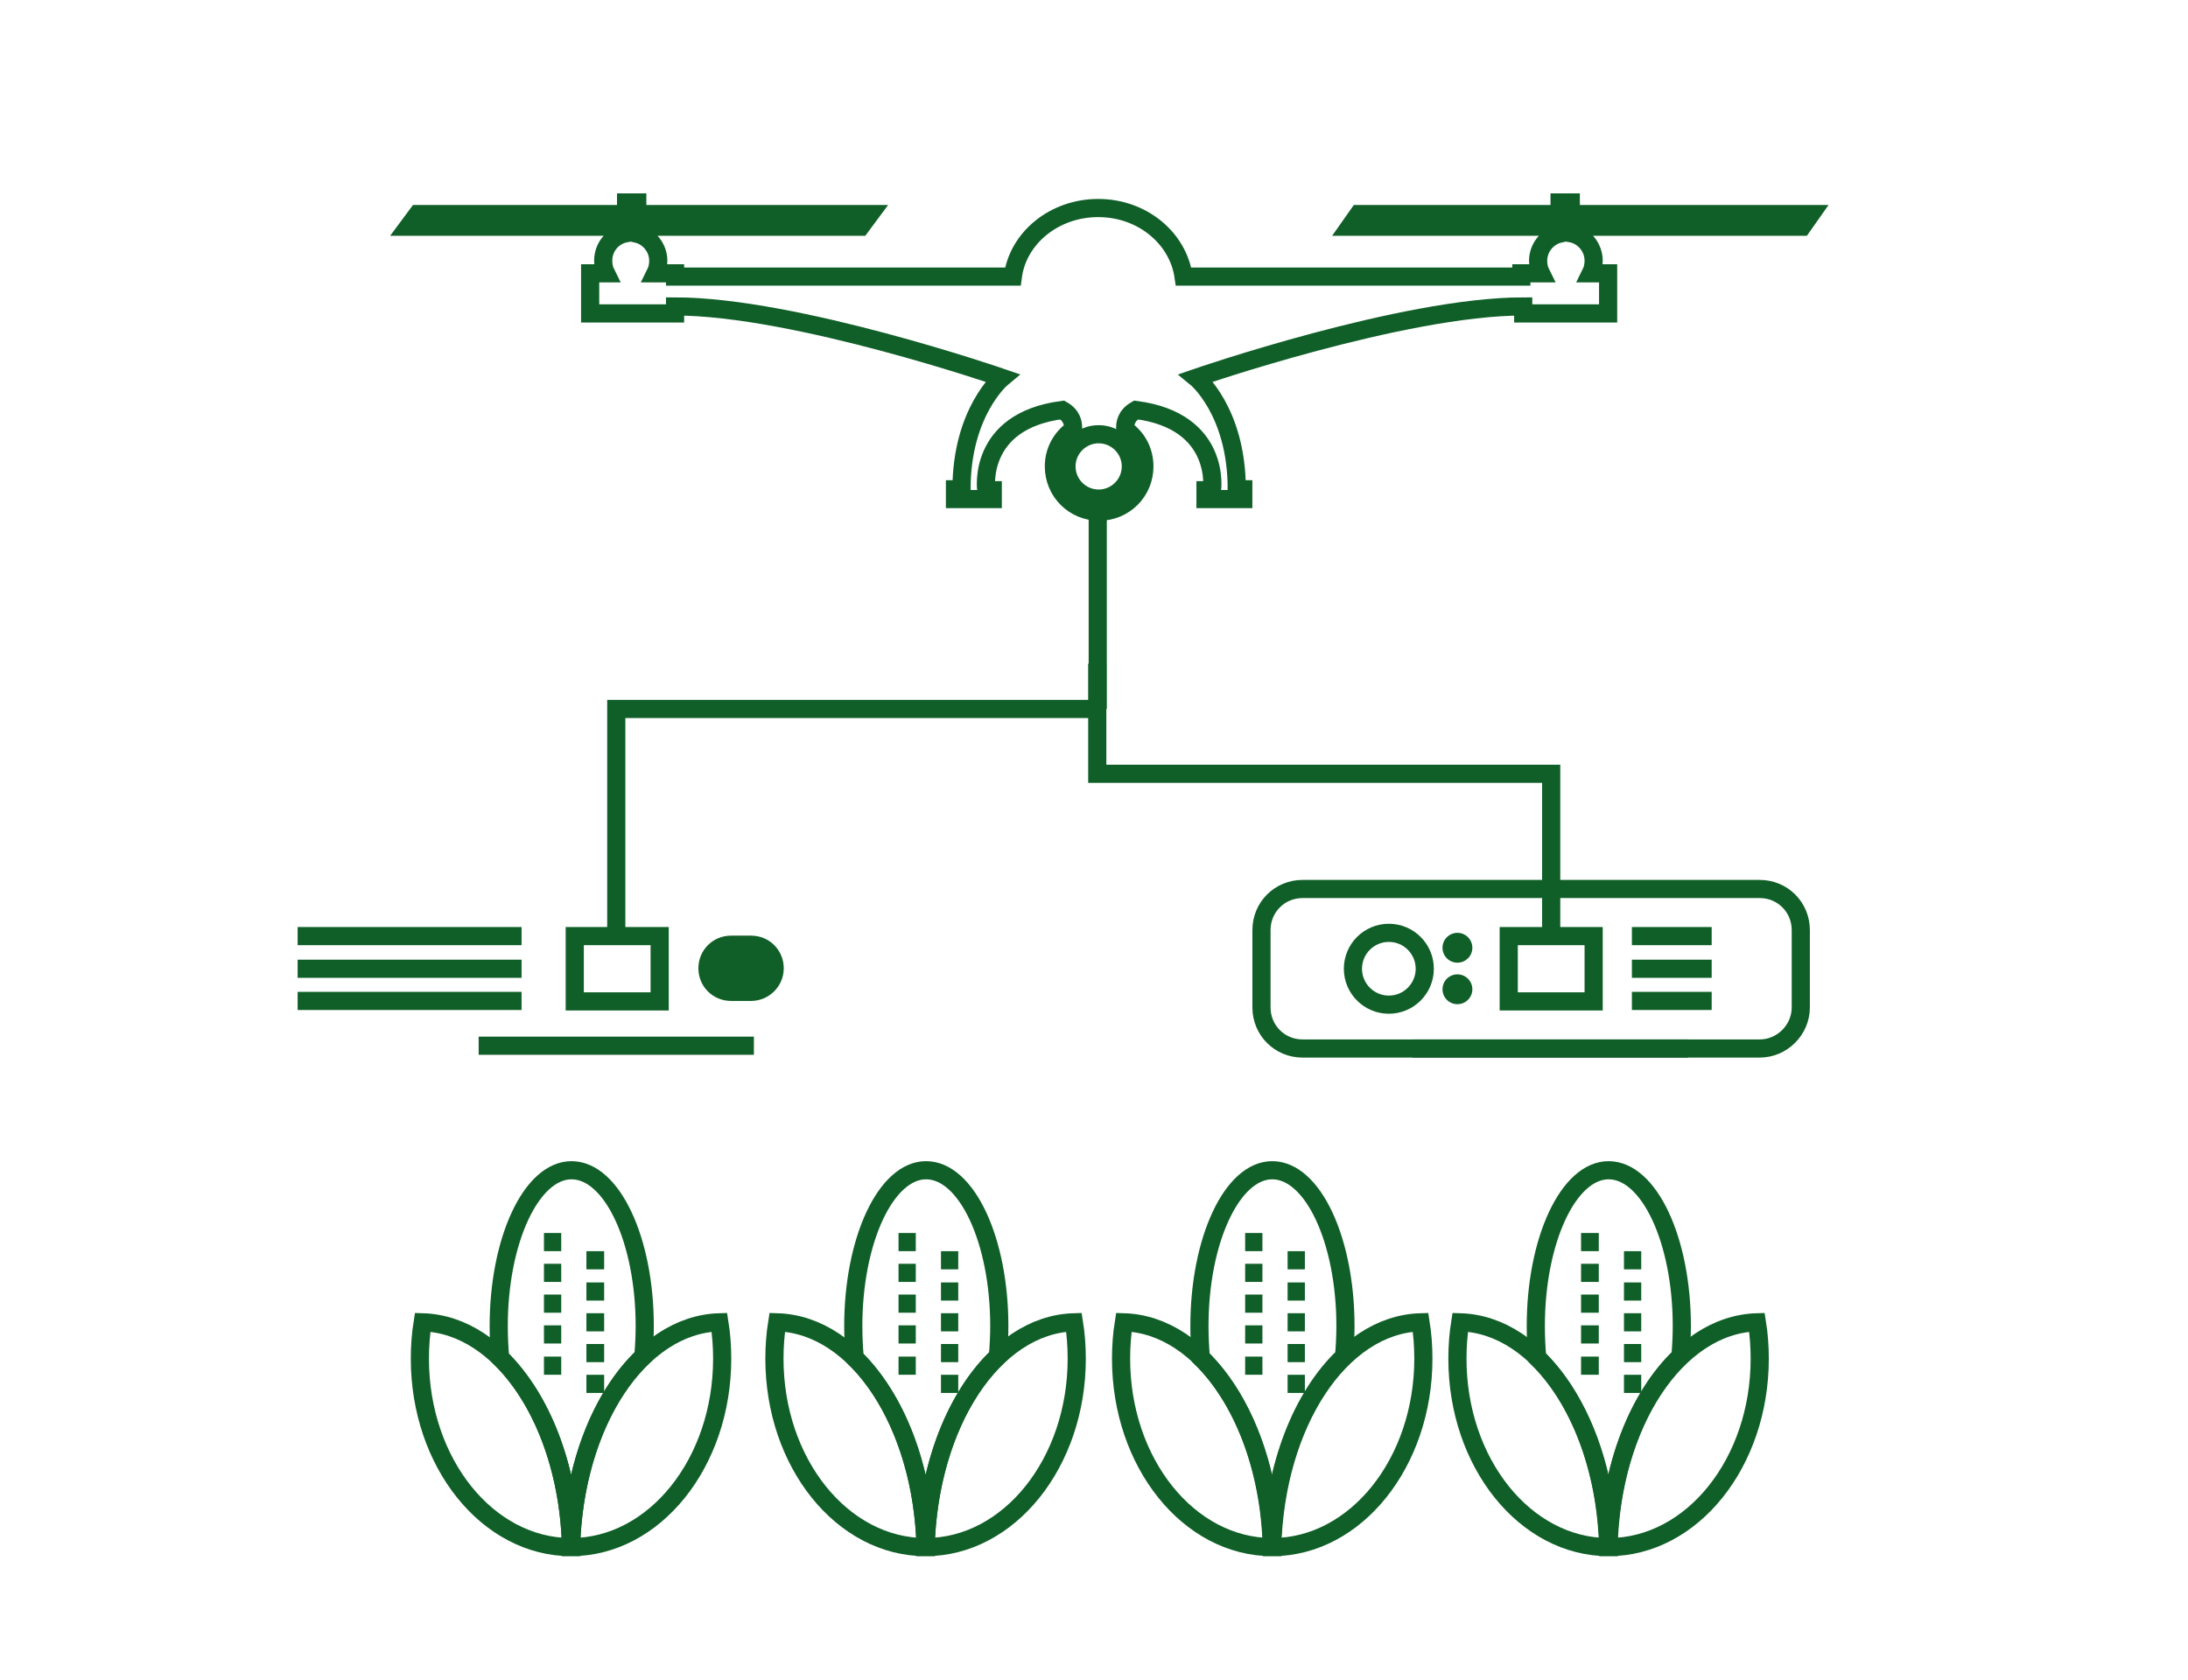 <?xml version="1.0" encoding="utf-8"?>
<!-- Generator: Adobe Illustrator 22.0.0, SVG Export Plug-In . SVG Version: 6.00 Build 0)  -->
<svg version="1.1" id="Layer_1" xmlns="http://www.w3.org/2000/svg" xmlns:xlink="http://www.w3.org/1999/xlink" x="0px" y="0px"
	 viewBox="0 0 469 360.2" style="enable-background:new 0 0 469 360.2;" xml:space="preserve">
<style type="text/css">
	.st0{fill:none;stroke:#FFFFFF;stroke-width:6.539;stroke-miterlimit:10;}
	.st1{fill:#FFFFFF;}
	.st2{fill:#105F28;}
	.st3{stroke:#FFFFFF;stroke-width:4.541;stroke-miterlimit:10;}
	.st4{fill:none;stroke:#FFFFFF;stroke-width:4.359;stroke-miterlimit:10;}
	.st5{fill:none;stroke:#FFFFFF;stroke-width:3.269;stroke-linecap:round;stroke-miterlimit:10;}
	.st6{fill:none;stroke:#FFFFFF;stroke-width:7.2;stroke-miterlimit:10;}
	.st7{fill:none;stroke:#FFFFFF;stroke-width:3.964;stroke-linecap:round;stroke-miterlimit:10;}
	.st8{fill:none;stroke:#105F28;stroke-width:3.893;stroke-miterlimit:10;}
	.st9{fill:none;stroke:#105F28;stroke-width:0.625;stroke-miterlimit:10;}
</style>
<g>
	<path class="st8" d="M272.7,331.7c-17.9,0-32.4-18.1-32.4-40.4c0-2.7,0.2-5.3,0.6-7.8C258.1,284,272,305.2,272.7,331.7z"/>
	<path class="st8" d="M272.7,331.7c17.9,0,32.4-18.1,32.4-40.4c0-2.7-0.2-5.3-0.6-7.8C287.3,284,273.4,305.2,272.7,331.7z"/>
	<path class="st8" d="M288.4,284.3c0,2-0.1,4.2-0.3,6.5c-9,8.5-15,23.6-15.5,40.9c-0.4-17.1-6.4-32-15.2-40.6
		c-0.2-2.4-0.3-4.6-0.3-6.8c0-18.4,7-33.4,15.6-33.4C281.4,250.9,288.4,265.9,288.4,284.3z"/>
	<line class="st8" x1="266.9" y1="266.3" x2="270.6" y2="266.3"/>
	<line class="st8" x1="266.9" y1="272.9" x2="270.6" y2="272.9"/>
	<line class="st8" x1="266.9" y1="279.5" x2="270.6" y2="279.5"/>
	<line class="st8" x1="266.9" y1="286.1" x2="270.6" y2="286.1"/>
	<line class="st8" x1="266.9" y1="292.8" x2="270.6" y2="292.8"/>
	<line class="st8" x1="276" y1="270.2" x2="279.7" y2="270.2"/>
	<line class="st8" x1="276" y1="276.9" x2="279.7" y2="276.9"/>
	<line class="st8" x1="276" y1="283.5" x2="279.7" y2="283.5"/>
	<line class="st8" x1="276" y1="290.1" x2="279.7" y2="290.1"/>
	<line class="st8" x1="276" y1="296.7" x2="279.7" y2="296.7"/>
</g>
<g>
	<path class="st8" d="M344.8,331.7c-17.9,0-32.4-18.1-32.4-40.4c0-2.7,0.2-5.3,0.6-7.8C330.2,284,344.1,305.2,344.8,331.7z"/>
	<path class="st8" d="M344.8,331.7c17.9,0,32.4-18.1,32.4-40.4c0-2.7-0.2-5.3-0.6-7.8C359.4,284,345.4,305.2,344.8,331.7z"/>
	<path class="st8" d="M360.5,284.3c0,2-0.1,4.2-0.3,6.5c-9,8.5-15,23.6-15.5,40.9c-0.4-17.1-6.4-32-15.2-40.6
		c-0.2-2.4-0.3-4.6-0.3-6.8c0-18.4,7-33.4,15.6-33.4C353.5,250.9,360.5,265.9,360.5,284.3z"/>
	<line class="st8" x1="338.9" y1="266.3" x2="342.7" y2="266.3"/>
	<line class="st8" x1="338.9" y1="272.9" x2="342.7" y2="272.9"/>
	<line class="st8" x1="338.9" y1="279.5" x2="342.7" y2="279.5"/>
	<line class="st8" x1="338.9" y1="286.1" x2="342.7" y2="286.1"/>
	<line class="st8" x1="338.9" y1="292.8" x2="342.7" y2="292.8"/>
	<line class="st8" x1="348.1" y1="270.2" x2="351.8" y2="270.2"/>
	<line class="st8" x1="348.1" y1="276.9" x2="351.8" y2="276.9"/>
	<line class="st8" x1="348.1" y1="283.5" x2="351.8" y2="283.5"/>
	<line class="st8" x1="348.1" y1="290.1" x2="351.8" y2="290.1"/>
	<line class="st8" x1="348.1" y1="296.7" x2="351.8" y2="296.7"/>
</g>
<g>
	<path class="st8" d="M198.4,331.7c-17.9,0-32.4-18.1-32.4-40.4c0-2.7,0.2-5.3,0.6-7.8C183.8,284,197.7,305.2,198.4,331.7z"/>
	<path class="st8" d="M198.4,331.7c17.9,0,32.4-18.1,32.4-40.4c0-2.7-0.2-5.3-0.6-7.8C213,284,199.1,305.2,198.4,331.7z"/>
	<path class="st8" d="M214.2,284.3c0,2-0.1,4.2-0.3,6.5c-9,8.5-15,23.6-15.5,40.9c-0.4-17.1-6.4-32-15.2-40.6
		c-0.2-2.4-0.3-4.6-0.3-6.8c0-18.4,7-33.4,15.6-33.4C207.2,250.9,214.2,265.9,214.2,284.3z"/>
	<line class="st8" x1="192.6" y1="266.3" x2="196.3" y2="266.3"/>
	<line class="st8" x1="192.6" y1="272.9" x2="196.3" y2="272.9"/>
	<line class="st8" x1="192.6" y1="279.5" x2="196.3" y2="279.5"/>
	<line class="st8" x1="192.6" y1="286.1" x2="196.3" y2="286.1"/>
	<line class="st8" x1="192.6" y1="292.8" x2="196.3" y2="292.8"/>
	<line class="st8" x1="201.7" y1="270.2" x2="205.4" y2="270.2"/>
	<line class="st8" x1="201.7" y1="276.9" x2="205.4" y2="276.9"/>
	<line class="st8" x1="201.7" y1="283.5" x2="205.4" y2="283.5"/>
	<line class="st8" x1="201.7" y1="290.1" x2="205.4" y2="290.1"/>
	<line class="st8" x1="201.7" y1="296.7" x2="205.4" y2="296.7"/>
</g>
<g>
	<path class="st8" d="M122.4,331.7c-17.9,0-32.4-18.1-32.4-40.4c0-2.7,0.2-5.3,0.6-7.8C107.8,284,121.8,305.2,122.4,331.7z"/>
	<path class="st8" d="M122.4,331.7c17.9,0,32.4-18.1,32.4-40.4c0-2.7-0.2-5.3-0.6-7.8C137,284,123.1,305.2,122.4,331.7z"/>
	<path class="st8" d="M138.2,284.3c0,2-0.1,4.2-0.3,6.5c-9,8.5-15,23.6-15.5,40.9c-0.4-17.1-6.4-32-15.2-40.6
		c-0.2-2.4-0.3-4.6-0.3-6.8c0-18.4,7-33.4,15.6-33.4C131.2,250.9,138.2,265.9,138.2,284.3z"/>
	<line class="st8" x1="116.6" y1="266.3" x2="120.3" y2="266.3"/>
	<line class="st8" x1="116.6" y1="272.9" x2="120.3" y2="272.9"/>
	<line class="st8" x1="116.6" y1="279.5" x2="120.3" y2="279.5"/>
	<line class="st8" x1="116.6" y1="286.1" x2="120.3" y2="286.1"/>
	<line class="st8" x1="116.6" y1="292.8" x2="120.3" y2="292.8"/>
	<line class="st8" x1="125.7" y1="270.2" x2="129.5" y2="270.2"/>
	<line class="st8" x1="125.7" y1="276.9" x2="129.5" y2="276.9"/>
	<line class="st8" x1="125.7" y1="283.5" x2="129.5" y2="283.5"/>
	<line class="st8" x1="125.7" y1="290.1" x2="129.5" y2="290.1"/>
	<line class="st8" x1="125.7" y1="296.7" x2="129.5" y2="296.7"/>
</g>
<path class="st8" d="M377.2,224.8h-98c-4.9,0-8.8-3.9-8.8-8.8v-16.6c0-4.9,3.9-8.8,8.8-8.8h98c4.9,0,8.8,3.9,8.8,8.8V216
	C386,220.8,382,224.8,377.2,224.8z"/>
<line class="st8" x1="63.8" y1="200.7" x2="111.8" y2="200.7"/>
<line class="st8" x1="63.8" y1="207.7" x2="111.8" y2="207.7"/>
<line class="st8" x1="63.8" y1="214.6" x2="111.8" y2="214.6"/>
<line class="st8" x1="349.8" y1="200.7" x2="366.9" y2="200.7"/>
<line class="st8" x1="349.8" y1="207.7" x2="366.9" y2="207.7"/>
<line class="st8" x1="349.8" y1="214.6" x2="366.9" y2="214.6"/>
<rect x="123.2" y="200.7" class="st8" width="18.2" height="14"/>
<path class="st2" d="M161,214.6h-4.3c-3.9,0-7-3.1-7-7v0c0-3.9,3.1-7,7-7h4.3c3.9,0,7,3.1,7,7v0C168,211.5,164.8,214.6,161,214.6z"
	/>
<line class="st8" x1="102.6" y1="224.2" x2="161.6" y2="224.2"/>
<rect x="323.4" y="200.7" class="st8" width="18.2" height="14"/>
<line class="st8" x1="302.8" y1="224.8" x2="361.8" y2="224.8"/>
<polyline class="st8" points="235.3,152 132.1,152 132.1,200.7 "/>
<polyline class="st8" points="332.5,199 332.5,165.9 235.2,165.9 235.2,142.3 "/>
<line class="st8" x1="235.3" y1="152" x2="235.3" y2="108"/>
<circle class="st8" cx="297.7" cy="207.7" r="7.7"/>
<circle class="st2" cx="312.4" cy="203.2" r="3.2"/>
<circle class="st2" cx="312.4" cy="212.1" r="3.2"/>
<path class="st8" d="M341.6,55.9c0-2.9-2.1-5.4-4.9-5.9v-1.4h49.6l1.9-2.7h-51.5v-2.5h-2.4v2.5h-43.1l-1.9,2.7h45v1.5
	c-2.6,0.6-4.6,3-4.6,5.8c0,1,0.2,1.9,0.6,2.7h-4.2v0.7h-72.4c-1.2-8.3-8.9-14.7-18.3-14.7s-17.2,6.4-18.3,14.7h-72.4v-0.7h-4.2
	c0.4-0.8,0.6-1.7,0.6-2.7c0-2.8-2-5.2-4.6-5.8v-1.5h48l2-2.7h-49.9v-2.5h-2.4v2.5H89.5l-2,2.7h46.7V50c-2.8,0.5-4.9,2.9-4.9,5.9
	c0,1,0.2,1.9,0.6,2.7h-3.4v8.6h18.2v-1.5c25.8,0,70.1,15.3,70.1,15.3s-8.7,7.2-8.7,23.9h-1.4v2.1h8.1l0-1.9h-1.4
	c0,0-2.1-14.8,16.3-17.2c2.1,1.2,2.4,2.9,2.3,4.2c-2.5,1.8-4.1,4.6-4.1,7.9c0,5.4,4.3,9.7,9.7,9.7s9.7-4.3,9.7-9.7
	c0-3.3-1.6-6.2-4.1-7.9c-0.1-1.3,0.2-3,2.3-4.2c18.4,2.4,16.3,17.2,16.3,17.2h-1.4l0,1.9h8.1v-2.1h-1.4c0-16.8-8.7-23.9-8.7-23.9
	s44.3-15.3,70.1-15.3v1.5h18.2v-8.6H341C341.4,57.8,341.6,56.8,341.6,55.9z M242.4,100c0,3.8-3.1,6.9-6.9,6.9s-6.9-3.1-6.9-6.9
	c0-3.8,3.1-6.9,6.9-6.9S242.4,96.2,242.4,100z"/>
</svg>
